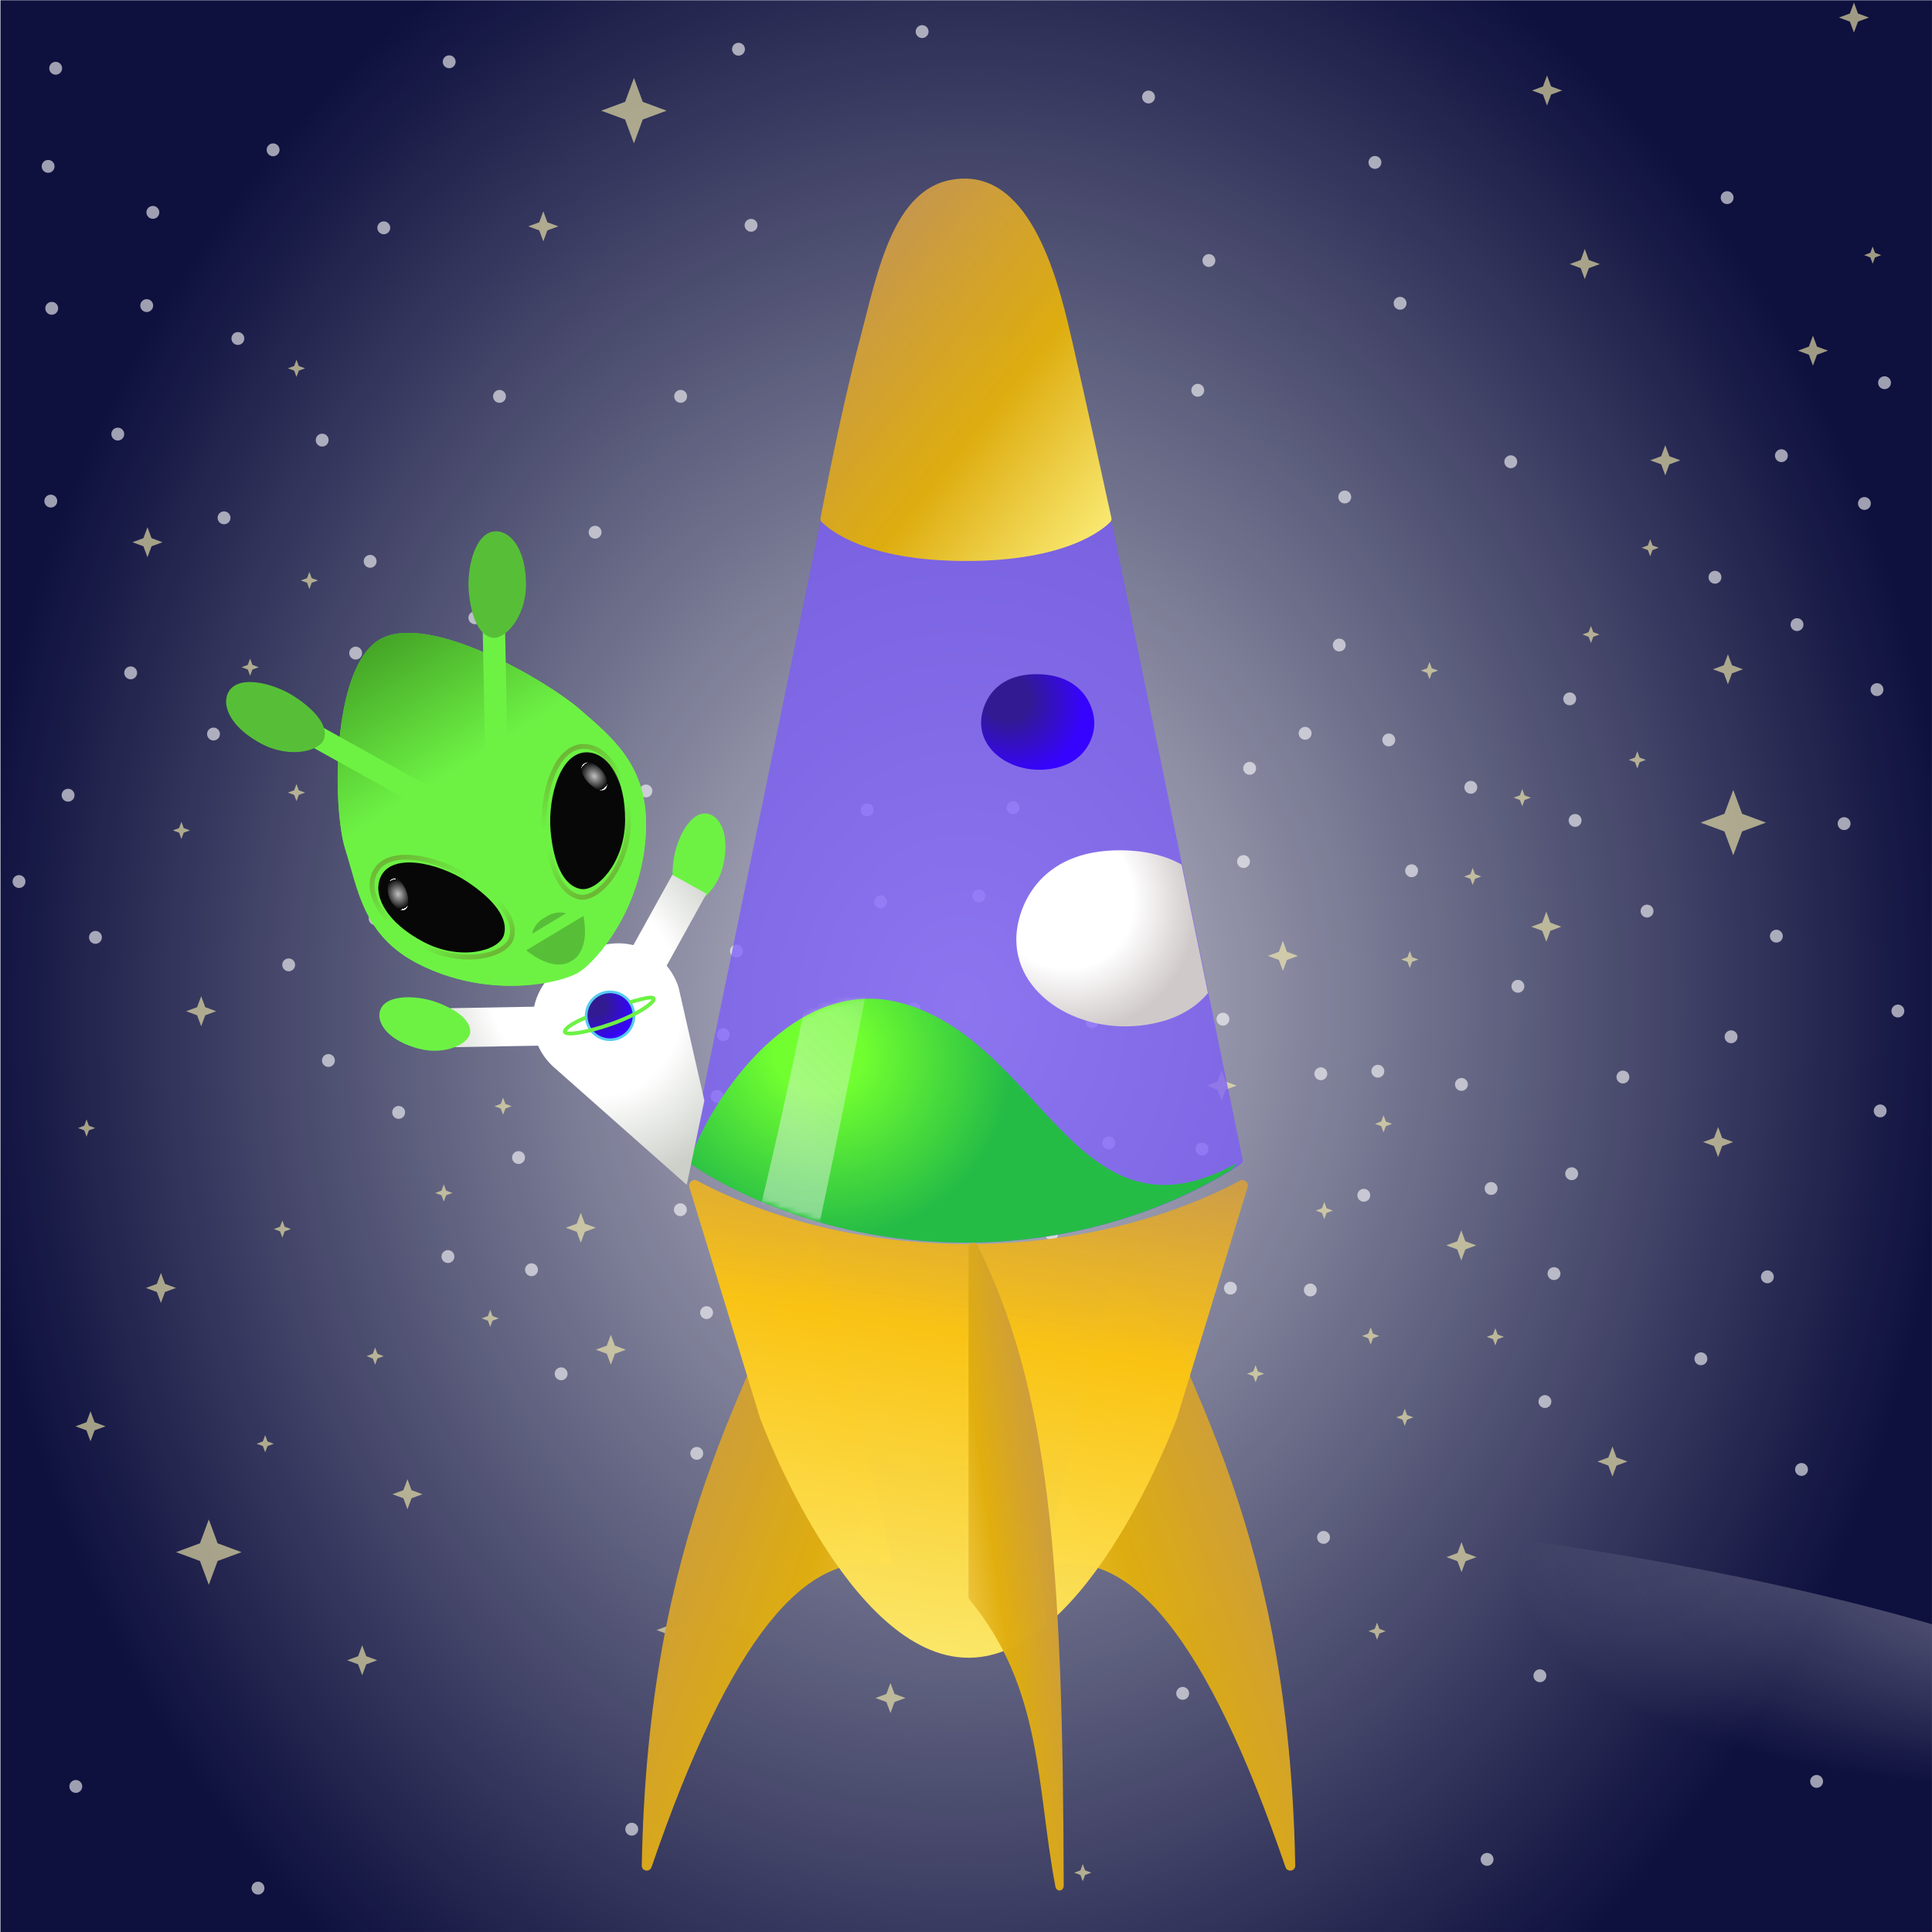 <svg width="350" height="350" viewBox="0 0 350 350" fill="none" xmlns="http://www.w3.org/2000/svg">
<g clip-path="url(#clip0_650_67224)">
<g clip-path="url(#clip1_650_67224)">
<g clip-path="url(#clip2_650_67224)">
<g filter="url(#filter0_f_650_67224)">
<rect x="350.08" y="350.045" width="350" height="350" transform="rotate(-180 350.08 350.045)" fill="#0E103E"/>
</g>
<g style="mix-blend-mode:overlay" filter="url(#filter1_f_650_67224)">
<ellipse rx="270.447" ry="92.788" transform="matrix(1 0.002 0.002 -1 176.734 365.186)" fill="url(#paint0_radial_650_67224)"/>
</g>
<g style="mix-blend-mode:overlay" filter="url(#filter2_f_650_67224)">
<ellipse cx="174.396" cy="133.051" rx="273.297" ry="336.951" transform="rotate(0.127 174.396 133.051)" fill="url(#paint1_radial_650_67224)"/>
</g>
<g opacity="0.6">
<circle cx="21.337" cy="78.641" r="1.167" fill="white"/>
<circle cx="214.321" cy="248.225" r="1.167" transform="rotate(165 214.321 248.225)" fill="white"/>
<circle cx="325.548" cy="113.156" r="1.167" transform="rotate(75 325.548 113.156)" fill="white"/>
<circle cx="340.034" cy="124.932" r="1.167" transform="rotate(75 340.034 124.932)" fill="white"/>
<circle cx="322.718" cy="82.549" r="1.167" transform="rotate(75 322.718 82.549)" fill="white"/>
<circle cx="157.077" cy="146.73" r="1.167" transform="rotate(75 157.077 146.73)" fill="white"/>
<circle cx="266.452" cy="142.628" r="1.167" transform="rotate(75 266.452 142.628)" fill="white"/>
<circle cx="8.72" cy="30.14" r="1.167" transform="rotate(75 8.72 30.14)" fill="white"/>
<circle cx="64.434" cy="118.315" r="1.167" fill="white"/>
<circle cx="162.424" cy="221.057" r="1.167" transform="rotate(165 162.424 221.057)" fill="white"/>
<circle cx="298.38" cy="165.052" r="1.167" transform="rotate(75 298.38 165.052)" fill="white"/>
<circle cx="129.909" cy="198.626" r="1.167" transform="rotate(75 129.909 198.626)" fill="white"/>
<circle cx="239.284" cy="194.525" r="1.167" transform="rotate(75 239.284 194.525)" fill="white"/>
<circle cx="40.587" cy="93.808" r="1.167" transform="rotate(75 40.587 93.808)" fill="white"/>
<circle cx="58.366" cy="79.73" r="1.167" fill="white"/>
<circle cx="178.272" cy="256.756" r="1.167" transform="rotate(165 178.272 256.756)" fill="white"/>
<circle cx="334.079" cy="149.205" r="1.167" transform="rotate(75 334.079 149.205)" fill="white"/>
<circle cx="165.608" cy="182.779" r="1.167" transform="rotate(75 165.608 182.779)" fill="white"/>
<circle cx="274.983" cy="178.677" r="1.167" transform="rotate(75 274.983 178.677)" fill="white"/>
<circle cx="294.007" cy="195.115" r="1.167" transform="rotate(75 294.007 195.115)" fill="white"/>
<circle cx="67.054" cy="101.69" r="1.167" transform="rotate(75 67.054 101.69)" fill="white"/>
<circle cx="17.292" cy="169.813" r="1.167" fill="white"/>
<circle cx="194.631" cy="159.112" r="1.167" transform="rotate(165 194.631 159.112)" fill="white"/>
<circle cx="236.435" cy="132.845" r="1.167" transform="rotate(75 236.435 132.845)" fill="white"/>
<circle cx="67.964" cy="166.419" r="1.167" transform="rotate(75 67.964 166.419)" fill="white"/>
<circle cx="177.339" cy="162.318" r="1.167" transform="rotate(75 177.339 162.318)" fill="white"/>
<circle cx="3.444" cy="159.7" r="1.167" fill="white"/>
<circle cx="210.624" cy="165.296" r="1.167" transform="rotate(165 210.624 165.296)" fill="white"/>
<circle cx="242.618" cy="116.853" r="1.167" transform="rotate(75 242.618 116.853)" fill="white"/>
<circle cx="74.15" cy="150.427" r="1.167" transform="rotate(75 74.15 150.427)" fill="white"/>
<circle cx="183.525" cy="146.326" r="1.167" transform="rotate(75 183.525 146.326)" fill="white"/>
<circle cx="52.298" cy="174.792" r="1.167" fill="white"/>
<circle cx="59.499" cy="192.118" r="1.167" fill="white"/>
<circle cx="159.53" cy="163.363" r="1.167" transform="rotate(165 159.53 163.363)" fill="white"/>
<circle cx="278.968" cy="303.578" r="1.167" transform="rotate(75 278.968 303.578)" fill="white"/>
<circle cx="72.216" cy="201.521" r="1.167" transform="rotate(75 72.216 201.521)" fill="white"/>
<circle cx="181.591" cy="197.419" r="1.167" transform="rotate(75 181.591 197.419)" fill="white"/>
<circle cx="9.202" cy="90.777" r="1.167" fill="white"/>
<circle cx="222.903" cy="233.361" r="1.167" transform="rotate(165 222.903 233.361)" fill="white"/>
<circle cx="310.685" cy="104.575" r="1.167" transform="rotate(75 310.685 104.575)" fill="white"/>
<circle cx="214.253" cy="306.768" r="1.167" transform="rotate(75 214.253 306.768)" fill="white"/>
<circle cx="251.589" cy="134.047" r="1.167" transform="rotate(75 251.589 134.047)" fill="white"/>
<circle cx="10.087" cy="12.367" r="1.167" transform="rotate(75 10.087 12.367)" fill="white"/>
<circle cx="320.177" cy="231.31" r="1.167" fill="white"/>
<circle cx="217.76" cy="208.162" r="1.167" transform="rotate(165 217.76 208.162)" fill="white"/>
<circle cx="216.987" cy="70.701" r="1.167" transform="rotate(75 216.987 70.701)" fill="white"/>
<circle cx="117.015" cy="143.289" r="1.167" transform="rotate(75 117.015 143.289)" fill="white"/>
<circle cx="226.39" cy="139.188" r="1.167" transform="rotate(75 226.39 139.188)" fill="white"/>
<circle cx="27.692" cy="38.472" r="1.167" transform="rotate(75 27.692 38.472)" fill="white"/>
<circle cx="23.671" cy="121.893" r="1.167" fill="white"/>
<circle cx="200.874" cy="207.05" r="1.167" transform="rotate(165 200.874 207.05)" fill="white"/>
<circle cx="284.372" cy="126.604" r="1.167" transform="rotate(75 284.372 126.604)" fill="white"/>
<circle cx="13.733" cy="323.63" r="1.167" transform="rotate(75 13.733 323.63)" fill="white"/>
<circle cx="225.278" cy="156.077" r="1.167" transform="rotate(75 225.278 156.077)" fill="white"/>
<circle cx="26.579" cy="55.361" r="1.167" transform="rotate(75 26.579 55.361)" fill="white"/>
<circle cx="43.093" cy="61.323" r="1.167" fill="white"/>
<circle cx="49.474" cy="27.143" r="1.167" fill="white"/>
<circle cx="69.526" cy="41.271" r="1.167" fill="white"/>
<circle cx="81.374" cy="11.193" r="1.167" fill="white"/>
<circle cx="273.692" cy="83.654" r="1.167" fill="white"/>
<circle cx="312.886" cy="35.803" r="1.167" fill="white"/>
<circle cx="253.64" cy="54.943" r="1.167" fill="white"/>
<circle cx="249.083" cy="29.423" r="1.167" fill="white"/>
<circle cx="167.052" cy="5.724" r="1.167" fill="white"/>
<circle cx="133.784" cy="8.915" r="1.167" fill="white"/>
<circle cx="136.061" cy="40.815" r="1.167" fill="white"/>
<circle cx="90.489" cy="71.805" r="1.167" fill="white"/>
<circle cx="208.067" cy="17.573" r="1.167" fill="white"/>
<circle cx="219.005" cy="47.196" r="1.167" fill="white"/>
<circle cx="243.614" cy="90.034" r="1.167" fill="white"/>
<circle cx="123.302" cy="71.805" r="1.167" fill="white"/>
<circle cx="107.808" cy="96.415" r="1.167" fill="white"/>
<circle cx="144.319" cy="266.498" r="1.167" transform="rotate(165 144.319 266.498)" fill="white"/>
<circle cx="343.821" cy="183.158" r="1.167" transform="rotate(75 343.821 183.158)" fill="white"/>
<circle cx="175.351" cy="216.732" r="1.167" transform="rotate(75 175.351 216.732)" fill="white"/>
<circle cx="284.726" cy="212.63" r="1.167" transform="rotate(75 284.726 212.63)" fill="white"/>
<circle cx="86.028" cy="111.914" r="1.167" transform="rotate(75 86.028 111.914)" fill="white"/>
<circle cx="9.37" cy="55.854" r="1.167" fill="white"/>
<circle cx="126.225" cy="263.293" r="1.167" transform="rotate(165 126.225 263.293)" fill="white"/>
<circle cx="340.616" cy="201.251" r="1.167" transform="rotate(75 340.616 201.251)" fill="white"/>
<circle cx="114.448" cy="331.377" r="1.167" transform="rotate(75 114.448 331.377)" fill="white"/>
<circle cx="281.521" cy="230.724" r="1.167" transform="rotate(75 281.521 230.724)" fill="white"/>
<circle cx="308.134" cy="246.157" r="1.167" transform="rotate(75 308.134 246.157)" fill="white"/>
<circle cx="279.878" cy="253.904" r="1.167" transform="rotate(75 279.878 253.904)" fill="white"/>
<circle cx="239.775" cy="278.513" r="1.167" transform="rotate(75 239.775 278.513)" fill="white"/>
<circle cx="197.847" cy="185.088" r="1.167" transform="rotate(75 197.847 185.088)" fill="white"/>
<circle cx="144.983" cy="206.963" r="1.167" transform="rotate(75 144.983 206.963)" fill="white"/>
<circle cx="145.894" cy="244.333" r="1.167" transform="rotate(75 145.894 244.333)" fill="white"/>
<circle cx="93.941" cy="209.698" r="1.167" transform="rotate(75 93.941 209.698)" fill="white"/>
<circle cx="93.03" cy="184.177" r="1.167" transform="rotate(75 93.03 184.177)" fill="white"/>
<circle cx="82.823" cy="130.007" r="1.167" transform="rotate(75 82.823 130.007)" fill="white"/>
<circle cx="101.774" cy="130.295" r="1.167" fill="white"/>
<circle cx="123.256" cy="219.15" r="1.167" transform="rotate(165 123.256 219.15)" fill="white"/>
<circle cx="326.362" cy="266.208" r="1.167" transform="rotate(75 326.362 266.208)" fill="white"/>
<circle cx="313.603" cy="187.823" r="1.167" transform="rotate(75 313.603 187.823)" fill="white"/>
<circle cx="321.806" cy="169.594" r="1.167" transform="rotate(75 321.806 169.594)" fill="white"/>
<circle cx="285.347" cy="148.63" r="1.167" transform="rotate(75 285.347 148.63)" fill="white"/>
<circle cx="329.097" cy="322.718" r="1.167" transform="rotate(75 329.097 322.718)" fill="white"/>
<circle cx="255.726" cy="157.745" r="1.167" transform="rotate(75 255.726 157.745)" fill="white"/>
<circle cx="337.757" cy="91.208" r="1.167" transform="rotate(75 337.757 91.208)" fill="white"/>
<circle cx="341.401" cy="69.333" r="1.167" transform="rotate(75 341.401 69.333)" fill="white"/>
<circle cx="128.003" cy="237.794" r="1.167" transform="rotate(75 128.003 237.794)" fill="white"/>
<circle cx="237.378" cy="233.693" r="1.167" transform="rotate(75 237.378 233.693)" fill="white"/>
<circle cx="247.066" cy="216.534" r="1.167" transform="rotate(75 247.066 216.534)" fill="white"/>
<circle cx="221.546" cy="184.633" r="1.167" transform="rotate(75 221.546 184.633)" fill="white"/>
<circle cx="38.679" cy="132.977" r="1.167" transform="rotate(75 38.679 132.977)" fill="white"/>
<circle cx="46.739" cy="342.053" r="1.167" fill="white"/>
<circle cx="131.026" cy="187.43" r="1.167" transform="rotate(165 131.026 187.43)" fill="white"/>
<circle cx="264.753" cy="196.452" r="1.167" transform="rotate(75 264.753 196.452)" fill="white"/>
<circle cx="96.282" cy="230.026" r="1.167" transform="rotate(75 96.282 230.026)" fill="white"/>
<circle cx="205.657" cy="225.924" r="1.167" transform="rotate(75 205.657 225.924)" fill="white"/>
<circle cx="269.398" cy="336.846" r="1.167" transform="rotate(75 269.398 336.846)" fill="white"/>
<circle cx="79.837" cy="172.925" r="1.167" fill="white"/>
<circle cx="133.413" cy="172.294" r="1.167" transform="rotate(165 133.413 172.294)" fill="white"/>
<circle cx="249.616" cy="194.064" r="1.167" transform="rotate(75 249.616 194.064)" fill="white"/>
<circle cx="81.148" cy="227.638" r="1.167" transform="rotate(75 81.148 227.638)" fill="white"/>
<circle cx="190.523" cy="223.537" r="1.167" transform="rotate(75 190.523 223.537)" fill="white"/>
<circle cx="105.663" cy="158.611" r="1.167" fill="white"/>
<circle cx="112.17" cy="192.805" r="1.167" transform="rotate(165 112.17 192.805)" fill="white"/>
<circle cx="270.128" cy="215.306" r="1.167" transform="rotate(75 270.128 215.306)" fill="white"/>
<circle cx="101.657" cy="248.88" r="1.167" transform="rotate(75 101.657 248.88)" fill="white"/>
<circle cx="211.032" cy="244.779" r="1.167" transform="rotate(75 211.032 244.779)" fill="white"/>
<circle cx="12.335" cy="144.062" r="1.167" transform="rotate(75 12.335 144.062)" fill="white"/>
<path d="M255.397 175.378L254.977 174.242L253.841 173.822L254.977 173.402L255.397 172.266L255.818 173.402L256.953 173.822L255.818 174.242L255.397 175.378Z" fill="#FFF7B0"/>
<path d="M88.803 163.528L88.383 162.393L87.248 161.972L88.383 161.552L88.803 160.417L89.224 161.552L90.359 161.972L89.224 162.393L88.803 163.528Z" fill="#FFF7B0"/>
<path d="M53.712 68.281L53.291 67.146L52.156 66.725L53.291 66.305L53.712 65.17L54.132 66.305L55.268 66.725L54.132 67.146L53.712 68.281Z" fill="#FFF7B0"/>
<path d="M339.251 47.773L338.831 46.638L337.695 46.218L338.831 45.797L339.251 44.662L339.671 45.797L340.807 46.218L339.671 46.638L339.251 47.773Z" fill="#FFF7B0"/>
<path d="M239.907 220.862L239.487 219.727L238.351 219.306L239.487 218.886L239.907 217.751L240.327 218.886L241.463 219.306L240.327 219.727L239.907 220.862Z" fill="#FFF7B0"/>
<path d="M80.401 217.672L79.981 216.536L78.845 216.116L79.981 215.696L80.401 214.56L80.821 215.696L81.957 216.116L80.821 216.536L80.401 217.672Z" fill="#FFF7B0"/>
<path d="M45.309 122.425L44.889 121.289L43.754 120.869L44.889 120.449L45.309 119.313L45.73 120.449L46.865 120.869L45.73 121.289L45.309 122.425Z" fill="#FFF7B0"/>
<path d="M288.214 116.5L287.793 115.364L286.658 114.944L287.793 114.524L288.214 113.388L288.634 114.524L289.77 114.944L288.634 115.364L288.214 116.5Z" fill="#FFF7B0"/>
<path d="M250.641 205.148L250.221 204.013L249.086 203.593L250.221 203.172L250.641 202.037L251.062 203.172L252.197 203.593L251.062 204.013L250.641 205.148Z" fill="#FFF7B0"/>
<path d="M91.136 201.958L90.715 200.822L89.58 200.402L90.715 199.982L91.136 198.846L91.556 199.982L92.691 200.402L91.556 200.822L91.136 201.958Z" fill="#FFF7B0"/>
<path d="M56.046 106.711L55.626 105.575L54.49 105.155L55.626 104.735L56.046 103.599L56.466 104.735L57.602 105.155L56.466 105.575L56.046 106.711Z" fill="#FFF7B0"/>
<path d="M298.948 100.786L298.528 99.65L297.392 99.23L298.528 98.81L298.948 97.674L299.368 98.81L300.504 99.23L299.368 99.65L298.948 100.786Z" fill="#FFF7B0"/>
<path d="M248.307 243.577L247.887 242.442L246.752 242.021L247.887 241.601L248.307 240.465L248.728 241.601L249.863 242.021L248.728 242.442L248.307 243.577Z" fill="#FFF7B0"/>
<path d="M270.891 243.737L270.471 242.602L269.336 242.181L270.471 241.761L270.891 240.626L271.312 241.761L272.447 242.181L271.312 242.602L270.891 243.737Z" fill="#FFF7B0"/>
<path d="M254.485 258.32L254.065 257.185L252.929 256.764L254.065 256.344L254.485 255.209L254.905 256.344L256.041 256.764L254.905 257.185L254.485 258.32Z" fill="#FFF7B0"/>
<path d="M88.803 240.388L88.383 239.252L87.248 238.832L88.383 238.412L88.803 237.276L89.224 238.412L90.359 238.832L89.224 239.252L88.803 240.388Z" fill="#FFF7B0"/>
<path d="M53.712 145.14L53.291 144.004L52.156 143.584L53.291 143.164L53.712 142.028L54.132 143.164L55.268 143.584L54.132 144.004L53.712 145.14Z" fill="#FFF7B0"/>
<path d="M296.614 139.216L296.194 138.08L295.058 137.66L296.194 137.24L296.614 136.104L297.034 137.24L298.17 137.66L297.034 138.08L296.614 139.216Z" fill="#FFF7B0"/>
<path d="M161.316 310.329L160.581 308.342L158.594 307.606L160.581 306.871L161.316 304.884L162.052 306.871L164.039 307.606L162.052 308.342L161.316 310.329Z" fill="#FFF7B0"/>
<path d="M110.662 247.233L109.927 245.246L107.939 244.511L109.927 243.775L110.662 241.788L111.397 243.775L113.385 244.511L111.397 245.246L110.662 247.233Z" fill="#FFF7B0"/>
<path d="M91.133 146.722L90.397 144.734L88.41 143.999L90.397 143.264L91.133 141.276L91.868 143.264L93.856 143.999L91.868 144.734L91.133 146.722Z" fill="#FFF7B0"/>
<path d="M98.426 43.727L97.69 41.739L95.703 41.004L97.69 40.269L98.426 38.281L99.161 40.269L101.148 41.004L99.161 41.739L98.426 43.727Z" fill="#FFF7B0"/>
<path d="M311.25 209.612L310.515 207.625L308.527 206.89L310.515 206.154L311.25 204.167L311.985 206.154L313.973 206.89L311.985 207.625L311.25 209.612Z" fill="#FFF7B0"/>
<path d="M221.314 199.392L220.579 197.404L218.592 196.669L220.579 195.934L221.314 193.946L222.05 195.934L224.037 196.669L222.05 197.404L221.314 199.392Z" fill="#FFF7B0"/>
<path d="M65.613 303.493L64.878 301.506L62.891 300.77L64.878 300.035L65.613 298.048L66.349 300.035L68.336 300.77L66.349 301.506L65.613 303.493Z" fill="#FFF7B0"/>
<path d="M26.717 100.954L25.981 98.967L23.994 98.231L25.981 97.496L26.717 95.509L27.452 97.496L29.439 98.231L27.452 98.967L26.717 100.954Z" fill="#FFF7B0"/>
<path d="M301.68 86.11L300.944 84.123L298.957 83.388L300.944 82.652L301.68 80.665L302.415 82.652L304.402 83.388L302.415 84.123L301.68 86.11Z" fill="#FFF7B0"/>
<path d="M287.098 50.563L286.362 48.576L284.375 47.841L286.362 47.105L287.098 45.118L287.833 47.105L289.82 47.841L287.833 48.576L287.098 50.563Z" fill="#FFF7B0"/>
<path d="M335.859 5.901L335.124 3.914L333.137 3.179L335.124 2.443L335.859 0.456L336.595 2.443L338.582 3.179L336.595 3.914L335.859 5.901Z" fill="#FFF7B0"/>
<path d="M264.723 228.33L263.987 226.343L262 225.607L263.987 224.872L264.723 222.885L265.458 224.872L267.445 225.607L265.458 226.343L264.723 228.33Z" fill="#FFF7B0"/>
<path d="M292.109 267.49L291.374 265.503L289.387 264.768L291.374 264.032L292.109 262.045L292.845 264.032L294.832 264.768L292.845 265.503L292.109 267.49Z" fill="#FFF7B0"/>
<path d="M264.766 284.808L264.03 282.82L262.043 282.085L264.03 281.35L264.766 279.362L265.501 281.35L267.488 282.085L265.501 282.82L264.766 284.808Z" fill="#FFF7B0"/>
<path d="M105.217 225.14L104.481 223.152L102.494 222.417L104.481 221.682L105.217 219.694L105.952 221.682L107.939 222.417L105.952 223.152L105.217 225.14Z" fill="#FFF7B0"/>
<path d="M16.395 261.11L15.659 259.123L13.672 258.388L15.659 257.652L16.395 255.665L17.13 257.652L19.117 258.388L17.13 259.123L16.395 261.11Z" fill="#FFF7B0"/>
<path d="M313.029 123.968L312.294 121.98L310.307 121.245L312.294 120.51L313.029 118.522L313.765 120.51L315.752 121.245L313.765 121.98L313.029 123.968Z" fill="#FFF7B0"/>
<path d="M280.125 170.608L279.39 168.621L277.402 167.886L279.39 167.15L280.125 165.163L280.86 167.15L282.848 167.886L280.86 168.621L280.125 170.608Z" fill="#FFF7B0"/>
<path d="M232.41 175.889L231.675 173.901L229.687 173.166L231.675 172.431L232.41 170.443L233.145 172.431L235.133 173.166L233.145 173.901L232.41 175.889Z" fill="#FFF7B0"/>
<path d="M29.154 236.045L28.419 234.058L26.431 233.322L28.419 232.587L29.154 230.599L29.89 232.587L31.877 233.322L29.89 234.058L29.154 236.045Z" fill="#FFF7B0"/>
<path d="M73.816 273.415L73.081 271.428L71.094 270.692L73.081 269.957L73.816 267.97L74.552 269.957L76.539 270.692L74.552 271.428L73.816 273.415Z" fill="#FFF7B0"/>
<path d="M37.825 287.109L36.225 282.785L31.901 281.185L36.225 279.585L37.825 275.26L39.426 279.585L43.75 281.185L39.426 282.785L37.825 287.109Z" fill="#FFF7B0"/>
<path d="M114.843 25.977L113.243 21.652L108.919 20.052L113.243 18.452L114.843 14.128L116.443 18.452L120.768 20.052L116.443 21.652L114.843 25.977Z" fill="#FFF7B0"/>
<path d="M313.997 154.948L312.397 150.624L308.073 149.024L312.397 147.424L313.997 143.099L315.598 147.424L319.922 149.024L315.598 150.624L313.997 154.948Z" fill="#FFF7B0"/>
<path d="M121.668 298.024L120.933 296.037L118.945 295.302L120.933 294.566L121.668 292.579L122.403 294.566L124.391 295.302L122.403 296.037L121.668 298.024Z" fill="#FFF7B0"/>
<path d="M36.445 185.915L35.71 183.928L33.722 183.192L35.71 182.457L36.445 180.47L37.181 182.457L39.168 183.192L37.181 183.928L36.445 185.915Z" fill="#FFF7B0"/>
<path d="M328.432 66.246L327.696 64.259L325.709 63.523L327.696 62.788L328.432 60.801L329.167 62.788L331.154 63.523L329.167 64.259L328.432 66.246Z" fill="#FFF7B0"/>
<path d="M280.262 19.117L279.526 17.13L277.539 16.395L279.526 15.659L280.262 13.672L280.997 15.659L282.984 16.395L280.997 17.13L280.262 19.117Z" fill="#FFF7B0"/>
<path d="M227.46 250.423L227.04 249.287L225.904 248.867L227.04 248.447L227.46 247.311L227.88 248.447L229.016 248.867L227.88 249.287L227.46 250.423Z" fill="#FFF7B0"/>
<path d="M67.954 247.233L67.534 246.098L66.398 245.678L67.534 245.257L67.954 244.122L68.374 245.257L69.51 245.678L68.374 246.098L67.954 247.233Z" fill="#FFF7B0"/>
<path d="M32.864 151.985L32.444 150.85L31.308 150.43L32.444 150.009L32.864 148.874L33.284 150.009L34.42 150.43L33.284 150.85L32.864 151.985Z" fill="#FFF7B0"/>
<path d="M275.766 146.062L275.346 144.926L274.211 144.506L275.346 144.085L275.766 142.95L276.187 144.085L277.322 144.506L276.187 144.926L275.766 146.062Z" fill="#FFF7B0"/>
<path d="M210.657 227.396L210.237 226.261L209.101 225.841L210.237 225.42L210.657 224.285L211.077 225.42L212.213 225.841L211.077 226.261L210.657 227.396Z" fill="#FFF7B0"/>
<path d="M51.151 224.207L50.731 223.071L49.595 222.651L50.731 222.231L51.151 221.095L51.571 222.231L52.707 222.651L51.571 223.071L51.151 224.207Z" fill="#FFF7B0"/>
<path d="M196.151 340.808L195.731 339.672L194.595 339.252L195.731 338.832L196.151 337.696L196.571 338.832L197.707 339.252L196.571 339.672L196.151 340.808Z" fill="#FFF7B0"/>
<path d="M258.964 123.035L258.543 121.9L257.408 121.479L258.543 121.059L258.964 119.923L259.384 121.059L260.52 121.479L259.384 121.9L258.964 123.035Z" fill="#FFF7B0"/>
<path d="M249.472 297.058L249.051 295.922L247.916 295.502L249.051 295.082L249.472 293.946L249.892 295.082L251.027 295.502L249.892 295.922L249.472 297.058Z" fill="#FFF7B0"/>
<path d="M48.04 263.103L47.62 261.967L46.484 261.547L47.62 261.126L48.04 259.991L48.46 261.126L49.596 261.547L48.46 261.967L48.04 263.103Z" fill="#FFF7B0"/>
<path d="M15.682 205.911L15.262 204.776L14.127 204.355L15.262 203.935L15.682 202.799L16.103 203.935L17.238 204.355L16.103 204.776L15.682 205.911Z" fill="#FFF7B0"/>
<path d="M266.79 160.339L266.37 159.203L265.234 158.783L266.37 158.363L266.79 157.227L267.21 158.363L268.346 158.783L267.21 159.203L266.79 160.339Z" fill="#FFF7B0"/>
</g>
</g>
<path d="M148.648 94.335L124.888 210.017C124.817 210.362 124.947 210.713 125.237 210.915C128.357 213.082 146.959 225.128 174.999 225.128C203.039 225.128 221.641 213.082 224.761 210.915C225.051 210.713 225.181 210.362 225.11 210.017L201.35 94.335C201.316 94.402 201.272 94.464 201.217 94.52C199.881 95.868 193.226 101.484 174.999 101.484C156.772 101.484 150.116 95.868 148.781 94.52C148.726 94.464 148.682 94.402 148.648 94.335Z" fill="#7B5BFA" fill-opacity="0.75"/>
<path d="M223.11 211.89C217.523 215.445 199.997 225.13 174.888 225.13C146.902 225.13 128.336 213.098 125.223 210.933C125.033 210.802 124.912 210.606 124.871 210.39C128.809 199.005 144.116 175.86 164.065 181.919C173.944 184.92 180.86 192.452 187.365 199.536C197.439 210.508 206.525 220.405 224.106 210.722C223.784 211.11 223.451 211.499 223.11 211.89Z" fill="url(#paint2_radial_650_67224)"/>
<path d="M214.052 156.62L218.832 179.91C216.933 182.156 214.118 184.13 210.037 185.164C197.279 188.398 184.115 181.122 184.115 170.208C184.115 164.751 187.923 153.877 203.152 154.039C207.743 154.088 211.309 155.093 214.052 156.62Z" fill="url(#paint3_radial_650_67224)"/>
<path d="M177.736 130.914C177.736 127.952 179.776 122.049 187.934 122.137C196.093 122.224 198.205 128.025 198.241 130.914C198.313 133.035 197.091 137.629 191.623 139.033C184.788 140.789 177.736 136.839 177.736 130.914Z" fill="url(#paint4_radial_650_67224)"/>
<mask id="mask0_650_67224" style="mask-type:alpha" maskUnits="userSpaceOnUse" x="124" y="180" width="101" height="46">
<path d="M223.108 211.888C217.521 215.443 199.995 225.128 174.886 225.128C146.9 225.128 128.335 213.096 125.221 210.931C125.031 210.8 124.91 210.604 124.869 210.388C128.807 199.003 144.114 175.858 164.063 181.917C173.942 184.918 180.858 192.45 187.363 199.534C197.437 210.506 206.524 220.403 224.104 210.72C223.782 211.108 223.449 211.497 223.108 211.888Z" fill="url(#paint5_radial_650_67224)"/>
</mask>
<g mask="url(#mask0_650_67224)">
<g filter="url(#filter3_f_650_67224)">
<mask id="mask1_650_67224" style="mask-type:alpha" maskUnits="userSpaceOnUse" x="124" y="94" width="102" height="132">
<path d="M148.861 95.063C148.948 94.639 149.321 94.335 149.753 94.335H200.244C200.677 94.335 201.05 94.639 201.137 95.063L224.991 211.157C225.073 211.553 224.886 211.953 224.525 212.135C220.622 214.107 198.374 224.815 174.999 225.125C151.577 225.436 129.287 214.176 125.449 212.139C125.099 211.952 124.923 211.56 125.003 211.171L148.861 95.063Z" fill="#577096" fill-opacity="0.75"/>
</mask>
<g mask="url(#mask1_650_67224)">
<g filter="url(#filter4_f_650_67224)">
<path d="M155.407 125.301C156.469 105.017 134.471 86.183 128.929 66.999C133.388 65.197 144.05 70.79 152.675 76.125C163.455 82.793 162.878 109.123 164.625 125.783C166.022 139.111 148.453 223.4 144.015 241.48L131.716 240.836C140.242 214.679 154.587 140.954 155.407 125.301Z" fill="url(#paint6_linear_650_67224)" fill-opacity="0.6"/>
</g>
</g>
</g>
</g>
<g filter="url(#filter5_d_650_67224)">
<path d="M147.433 221.637C147.224 220.752 145.976 220.678 145.653 221.528C135.556 248.09 116.919 274.655 115.806 335.228C115.787 336.265 117.24 336.496 117.576 335.515C131.888 293.711 145.728 277.769 159.918 280.902C160.609 281.055 161.264 280.446 161.102 279.757L147.433 221.637Z" fill="url(#paint7_linear_650_67224)"/>
<path d="M202.564 221.637C202.772 220.752 204.02 220.678 204.343 221.528C214.44 248.09 233.077 274.655 234.19 335.228C234.209 336.265 232.756 336.496 232.42 335.515C218.108 293.711 204.268 277.769 190.078 280.902C189.387 281.055 188.732 280.446 188.894 279.757L202.564 221.637Z" fill="url(#paint8_linear_650_67224)"/>
<path d="M125.847 211.154C125.099 210.746 124.17 211.484 124.419 212.299L137.221 254.13C137.226 254.146 137.224 254.143 137.23 254.158C137.413 254.656 153.264 297.585 174.997 297.585C196.731 297.585 212.582 254.656 212.765 254.158C212.771 254.143 212.769 254.146 212.774 254.13L225.576 212.299C225.825 211.484 224.896 210.746 224.148 211.154C218.249 214.371 200.593 222.64 174.997 222.64C149.401 222.64 131.746 214.371 125.847 211.154Z" fill="url(#paint9_linear_650_67224)"/>
<path d="M174.998 223.319C174.998 222.371 176.242 222.066 176.662 222.916C189.644 249.183 192.089 279.871 192.249 338.858C192.252 339.92 190.942 340.084 190.742 339.041C187.343 321.296 188.494 303.065 175.214 287.113C175.076 286.948 174.998 286.737 174.998 286.522V223.319Z" fill="url(#paint10_linear_650_67224)"/>
</g>
<path d="M155.657 61.94C159.111 48.962 161.897 32.356 174.784 32.356C187.67 32.356 192.184 52.917 194.34 62.256C196.326 70.86 200.671 90.762 201.343 93.84C201.4 94.105 201.333 94.366 201.144 94.559C199.761 95.971 193.093 101.627 174.998 101.627C156.849 101.627 150.196 95.937 148.841 94.547C148.658 94.359 148.592 94.107 148.641 93.85C149.176 91.043 152.492 73.828 155.657 61.94Z" fill="url(#paint11_linear_650_67224)"/>
<g filter="url(#filter6_d_650_67224)">
<path d="M130.999 154.49C132.15 149.477 130.8 146.279 128.887 145.372C125.473 143.755 122.56 149.427 122.022 153.568C121.483 157.709 122.146 160.536 123.961 161.39C125.777 162.243 129.847 159.503 130.999 154.49Z" fill="#6DF244"/>
<path d="M100.212 190.945C99.002 189.835 98.094 188.541 97.479 187.155L81.739 187.434L81.613 180.363L96.76 180.094C97.393 177.146 99.183 174.424 102.053 172.698L106.117 170.254C108.851 168.61 111.937 168.254 114.742 168.945L121.802 156.199L127.988 159.626L120.764 172.669C121.712 173.789 122.462 175.119 122.937 176.629L127.602 197.103L124.412 212.37L100.212 190.945Z" fill="url(#paint12_radial_650_67224)"/>
<path d="M75.793 187.683C70.825 186.35 68.634 183.658 68.73 181.543C68.902 177.769 75.278 177.856 79.188 179.323C83.098 180.789 85.284 182.7 85.187 184.704C85.09 186.707 80.761 189.017 75.793 187.683Z" fill="#6DF244"/>
<path d="M62.564 151.617C60.244 144.391 59.95 118.89 68.699 113.629C77.449 108.368 99.065 121.05 104.936 126.14C110.806 131.231 117.27 136.312 117.037 147.628C116.743 161.869 108.128 171.872 104.793 173.877C101.458 175.882 88.583 178.8 75.868 172.381C65.764 167.281 64.884 158.842 62.564 151.617Z" fill="#6DF244"/>
<path d="M62.564 151.617C60.244 144.391 59.95 118.89 68.699 113.629C77.449 108.368 99.065 121.05 104.936 126.14C110.806 131.231 117.27 136.312 117.037 147.628C116.743 161.869 108.128 171.872 104.793 173.877C101.458 175.882 88.583 178.8 75.868 172.381C65.764 167.281 64.884 158.842 62.564 151.617Z" fill="url(#paint13_linear_650_67224)" fill-opacity="0.8"/>
<path d="M76.519 168.942C69.103 164.997 66.638 159.91 67.602 156.58C69.323 150.638 79.463 153.115 85.141 156.883C90.818 160.65 93.574 164.494 92.651 167.646C91.728 170.799 83.934 172.887 76.519 168.942Z" stroke="url(#paint14_linear_650_67224)" stroke-width="0.881"/>
<path fill-rule="evenodd" clip-rule="evenodd" d="M103.54 171.792C104.869 171.141 106.676 168.883 105.706 163.64L100.13 166.993L100.13 166.993L95.322 169.884C99.499 173.199 102.342 172.662 103.54 171.792Z" fill="#57BF37"/>
<path d="M113.134 146.386C113.191 138.874 110.214 134.817 107.157 134.208C101.702 133.121 99.309 142.19 99.858 148.25C100.407 154.31 102.273 158.084 105.171 158.653C108.069 159.221 113.076 153.899 113.134 146.386Z" fill="#070707" stroke="#070707" stroke-width="0.22"/>
<path d="M113.469 146.725C113.505 138.3 110.163 133.739 106.744 133.045C100.643 131.806 98.002 141.968 98.639 148.767C99.275 155.565 101.373 159.804 104.614 160.453C107.856 161.101 113.432 155.151 113.469 146.725Z" stroke="url(#paint15_linear_650_67224)" stroke-width="0.881"/>
<path d="M113.853 146.494C113.89 138.068 110.548 133.508 107.129 132.814C101.028 131.574 98.387 141.736 99.023 148.535C99.659 155.334 101.758 159.573 104.999 160.221C108.241 160.87 113.817 154.919 113.853 146.494Z" stroke="url(#paint16_linear_650_67224)" stroke-width="0.881"/>
<path d="M108.908 137.16C107.644 135.823 106.435 135.631 105.798 136.061C104.661 136.829 105.78 138.852 106.904 139.825C108.028 140.799 108.994 141.137 109.597 140.728C110.199 140.318 110.172 138.497 108.908 137.16Z" fill="url(#paint17_radial_650_67224)"/>
<path fill-rule="evenodd" clip-rule="evenodd" d="M98.791 163.896C98.13 164.19 96.726 165.199 96.397 166.881L99.474 165.031L102.55 163.181C100.91 162.683 99.361 163.45 98.791 163.896Z" fill="#57BF37"/>
<path d="M76.761 168.257C70.141 164.759 67.95 160.23 68.82 157.259C70.373 151.959 79.431 154.142 84.497 157.487C89.563 160.832 92.017 164.251 91.184 167.063C90.352 169.875 83.38 171.755 76.761 168.257Z" fill="#070707" stroke="#070707" stroke-width="0.22"/>
<path d="M70.498 160.255C69.91 158.511 70.306 157.354 70.985 156.993C72.197 156.348 73.458 158.286 73.791 159.735C74.124 161.184 73.97 162.196 73.325 162.536C72.681 162.876 71.086 161.998 70.498 160.255Z" fill="url(#paint18_radial_650_67224)"/>
<path d="M76.519 168.942C69.103 164.997 66.638 159.91 67.602 156.58C69.323 150.638 79.463 153.115 85.141 156.883C90.818 160.65 93.574 164.494 92.651 167.646C91.728 170.799 83.934 172.887 76.519 168.942Z" stroke="url(#paint19_linear_650_67224)" stroke-width="0.881"/>
<rect width="4.051" height="27.901" transform="matrix(1 -0.016 0.019 1 87.357 106.92)" fill="#6DF244"/>
<path d="M95.288 103.652C95.293 97.749 92.948 94.546 90.56 94.05C86.298 93.167 84.48 100.281 84.941 105.046C85.401 109.811 86.876 112.786 89.141 113.249C91.405 113.711 95.283 109.556 95.288 103.652Z" fill="#57BF37"/>
<rect width="4.051" height="27.901" transform="matrix(-0.483 0.876 0.874 0.486 53.973 126.993)" fill="#6DF244"/>
<path d="M47.368 132.466C42.152 129.701 40.422 126.129 41.105 123.787C42.323 119.609 49.459 121.339 53.452 123.98C57.444 126.622 59.38 129.32 58.727 131.537C58.073 133.753 52.584 135.23 47.368 132.466Z" fill="#57BF37"/>
<g filter="url(#filter7_d_650_67224)">
<circle cx="110.523" cy="181.467" r="4.336" transform="rotate(-6.772 110.523 181.467)" fill="url(#paint20_radial_650_67224)" stroke="#56CCF2" stroke-width="0.479"/>
<g filter="url(#filter8_d_650_67224)">
<path d="M114.083 179.006C117.013 178.182 118.278 177.96 118.426 178.383C118.637 178.985 115.662 181.231 110.761 182.947C105.86 184.663 102.543 185.004 102.332 184.402C102.182 183.972 103.246 182.992 106.119 181.786" stroke="#6DF244" stroke-width="0.685"/>
</g>
</g>
</g>
</g>
</g>
<defs>
<filter id="filter0_f_650_67224" x="-1.743" y="-1.778" width="353.646" height="353.646" filterUnits="userSpaceOnUse" color-interpolation-filters="sRGB">
<feFlood flood-opacity="0" result="BackgroundImageFix"/>
<feBlend mode="normal" in="SourceGraphic" in2="BackgroundImageFix" result="shape"/>
<feGaussianBlur stdDeviation="0.911" result="effect1_foregroundBlur_650_67224"/>
</filter>
<filter id="filter1_f_650_67224" x="-98.27" y="267.839" width="550.007" height="194.694" filterUnits="userSpaceOnUse" color-interpolation-filters="sRGB">
<feFlood flood-opacity="0" result="BackgroundImageFix"/>
<feBlend mode="normal" in="SourceGraphic" in2="BackgroundImageFix" result="shape"/>
<feGaussianBlur stdDeviation="2.279" result="effect1_foregroundBlur_650_67224"/>
</filter>
<filter id="filter2_f_650_67224" x="-103.46" y="-208.457" width="555.71" height="683.016" filterUnits="userSpaceOnUse" color-interpolation-filters="sRGB">
<feFlood flood-opacity="0" result="BackgroundImageFix"/>
<feBlend mode="normal" in="SourceGraphic" in2="BackgroundImageFix" result="shape"/>
<feGaussianBlur stdDeviation="2.279" result="effect1_foregroundBlur_650_67224"/>
</filter>
<filter id="filter3_f_650_67224" x="122.591" y="92.056" width="104.817" height="135.354" filterUnits="userSpaceOnUse" color-interpolation-filters="sRGB">
<feFlood flood-opacity="0" result="BackgroundImageFix"/>
<feBlend mode="normal" in="SourceGraphic" in2="BackgroundImageFix" result="shape"/>
<feGaussianBlur stdDeviation="1.139" result="effect1_foregroundBlur_650_67224"/>
</filter>
<filter id="filter4_f_650_67224" x="128.018" y="65.743" width="37.596" height="176.648" filterUnits="userSpaceOnUse" color-interpolation-filters="sRGB">
<feFlood flood-opacity="0" result="BackgroundImageFix"/>
<feBlend mode="normal" in="SourceGraphic" in2="BackgroundImageFix" result="shape"/>
<feGaussianBlur stdDeviation="0.456" result="effect1_foregroundBlur_650_67224"/>
</filter>
<filter id="filter5_d_650_67224" x="113.528" y="211.038" width="123.852" height="134.175" filterUnits="userSpaceOnUse" color-interpolation-filters="sRGB">
<feFlood flood-opacity="0" result="BackgroundImageFix"/>
<feColorMatrix in="SourceAlpha" type="matrix" values="0 0 0 0 0 0 0 0 0 0 0 0 0 0 0 0 0 0 127 0" result="hardAlpha"/>
<feOffset dx="0.456" dy="2.734"/>
<feGaussianBlur stdDeviation="1.367"/>
<feComposite in2="hardAlpha" operator="out"/>
<feColorMatrix type="matrix" values="0 0 0 0 0 0 0 0 0 0 0 0 0 0 0 0 0 0 0.25 0"/>
<feBlend mode="normal" in2="BackgroundImageFix" result="effect1_dropShadow_650_67224"/>
<feBlend mode="normal" in="SourceGraphic" in2="effect1_dropShadow_650_67224" result="shape"/>
</filter>
<filter id="filter6_d_650_67224" x="38.228" y="93.52" width="95.93" height="123.863" filterUnits="userSpaceOnUse" color-interpolation-filters="sRGB">
<feFlood flood-opacity="0" result="BackgroundImageFix"/>
<feColorMatrix in="SourceAlpha" type="matrix" values="0 0 0 0 0 0 0 0 0 0 0 0 0 0 0 0 0 0 127 0" result="hardAlpha"/>
<feOffset dy="2.279"/>
<feGaussianBlur stdDeviation="1.367"/>
<feComposite in2="hardAlpha" operator="out"/>
<feColorMatrix type="matrix" values="0 0 0 0 0 0 0 0 0 0 0 0 0 0 0 0 0 0 0.15 0"/>
<feBlend mode="normal" in2="BackgroundImageFix" result="effect1_dropShadow_650_67224"/>
<feBlend mode="normal" in="SourceGraphic" in2="effect1_dropShadow_650_67224" result="shape"/>
</filter>
<filter id="filter7_d_650_67224" x="101.701" y="176.891" width="17.352" height="9.701" filterUnits="userSpaceOnUse" color-interpolation-filters="sRGB">
<feFlood flood-opacity="0" result="BackgroundImageFix"/>
<feColorMatrix in="SourceAlpha" type="matrix" values="0 0 0 0 0 0 0 0 0 0 0 0 0 0 0 0 0 0 127 0" result="hardAlpha"/>
<feOffset dy="0.274"/>
<feGaussianBlur stdDeviation="0.137"/>
<feComposite in2="hardAlpha" operator="out"/>
<feColorMatrix type="matrix" values="0 0 0 0 0 0 0 0 0 0 0 0 0 0 0 0 0 0 0.25 0"/>
<feBlend mode="normal" in2="BackgroundImageFix" result="effect1_dropShadow_650_67224"/>
<feBlend mode="normal" in="SourceGraphic" in2="effect1_dropShadow_650_67224" result="shape"/>
</filter>
<filter id="filter8_d_650_67224" x="101.085" y="176.941" width="18.585" height="8.969" filterUnits="userSpaceOnUse" color-interpolation-filters="sRGB">
<feFlood flood-opacity="0" result="BackgroundImageFix"/>
<feColorMatrix in="SourceAlpha" type="matrix" values="0 0 0 0 0 0 0 0 0 0 0 0 0 0 0 0 0 0 127 0" result="hardAlpha"/>
<feOffset/>
<feGaussianBlur stdDeviation="0.445"/>
<feComposite in2="hardAlpha" operator="out"/>
<feColorMatrix type="matrix" values="0 0 0 0 1 0 0 0 0 1 0 0 0 0 1 0 0 0 1 0"/>
<feBlend mode="normal" in2="BackgroundImageFix" result="effect1_dropShadow_650_67224"/>
<feBlend mode="normal" in="SourceGraphic" in2="effect1_dropShadow_650_67224" result="shape"/>
</filter>
<radialGradient id="paint0_radial_650_67224" cx="0" cy="0" r="1" gradientUnits="userSpaceOnUse" gradientTransform="translate(270.447 106.491) rotate(99.123) scale(61.119 174.192)">
<stop stop-color="white" stop-opacity="0.75"/>
<stop offset="1" stop-color="white" stop-opacity="0"/>
</radialGradient>
<radialGradient id="paint1_radial_650_67224" cx="0" cy="0" r="1" gradientUnits="userSpaceOnUse" gradientTransform="translate(174.396 182.812) rotate(92.559) scale(219.36 178.105)">
<stop stop-color="white" stop-opacity="0.75"/>
<stop offset="1" stop-color="white" stop-opacity="0"/>
</radialGradient>
<radialGradient id="paint2_radial_650_67224" cx="0" cy="0" r="1" gradientUnits="userSpaceOnUse" gradientTransform="translate(148.119 190.514) rotate(28.545) scale(39.881 37.128)">
<stop offset="0.203" stop-color="#71FF30"/>
<stop offset="0.891" stop-color="#25BC46"/>
</radialGradient>
<radialGradient id="paint3_radial_650_67224" cx="0" cy="0" r="1" gradientUnits="userSpaceOnUse" gradientTransform="translate(191.584 161.495) rotate(46.834) scale(26.622 23.534)">
<stop offset="0.552" stop-color="white"/>
<stop offset="1" stop-color="#D0C9C9"/>
</radialGradient>
<radialGradient id="paint4_radial_650_67224" cx="0" cy="0" r="1" gradientUnits="userSpaceOnUse" gradientTransform="translate(182.148 126.184) rotate(44.415) scale(15.062 13.339)">
<stop offset="0.312" stop-color="#321A93"/>
<stop offset="1" stop-color="#3603FF"/>
<stop offset="1" stop-color="#3603FF"/>
</radialGradient>
<radialGradient id="paint5_radial_650_67224" cx="0" cy="0" r="1" gradientUnits="userSpaceOnUse" gradientTransform="translate(146.217 191.257) rotate(27.332) scale(58.602 42.347)">
<stop offset="0.302" stop-color="#FFB800"/>
<stop offset="1" stop-color="#FF7800"/>
</radialGradient>
<linearGradient id="paint6_linear_650_67224" x1="160.729" y1="220.937" x2="201.954" y2="177.999" gradientUnits="userSpaceOnUse">
<stop stop-color="#F2F2F2"/>
<stop offset="0" stop-color="#F2F2F2"/>
<stop offset="0.052" stop-color="#F2F2F2" stop-opacity="0.948"/>
<stop offset="1" stop-color="#F2F2F2" stop-opacity="0"/>
</linearGradient>
<linearGradient id="paint7_linear_650_67224" x1="122.196" y1="234.875" x2="190.367" y2="260.676" gradientUnits="userSpaceOnUse">
<stop stop-color="#C59651"/>
<stop offset="0.536" stop-color="#E0AE0D" stop-opacity="0.98"/>
<stop offset="1" stop-color="#FFE07B" stop-opacity="0.98"/>
</linearGradient>
<linearGradient id="paint8_linear_650_67224" x1="227.8" y1="234.875" x2="159.629" y2="260.676" gradientUnits="userSpaceOnUse">
<stop stop-color="#C59651"/>
<stop offset="0.536" stop-color="#E0AE0D" stop-opacity="0.98"/>
<stop offset="1" stop-color="#FFE07B" stop-opacity="0.98"/>
</linearGradient>
<linearGradient id="paint9_linear_650_67224" x1="174.997" y1="197.329" x2="157.129" y2="308.385" gradientUnits="userSpaceOnUse">
<stop stop-color="#C59651"/>
<stop offset="0.367" stop-color="#FBC412" stop-opacity="0.98"/>
<stop offset="1" stop-color="#FFF27B" stop-opacity="0.98"/>
</linearGradient>
<linearGradient id="paint10_linear_650_67224" x1="189.826" y1="240.337" x2="160.998" y2="244.487" gradientUnits="userSpaceOnUse">
<stop stop-color="#C59651"/>
<stop offset="0.536" stop-color="#E0AE0D" stop-opacity="0.98"/>
<stop offset="1" stop-color="#FFE07B" stop-opacity="0.98"/>
</linearGradient>
<linearGradient id="paint11_linear_650_67224" x1="156.015" y1="43.717" x2="210.871" y2="87.701" gradientUnits="userSpaceOnUse">
<stop stop-color="#C59651"/>
<stop offset="0.536" stop-color="#E0AE0D" stop-opacity="0.98"/>
<stop offset="1" stop-color="#FFF27B" stop-opacity="0.98"/>
</linearGradient>
<radialGradient id="paint12_radial_650_67224" cx="0" cy="0" r="1" gradientUnits="userSpaceOnUse" gradientTransform="translate(105.856 176.821) rotate(61.821) scale(36.19 30.55)">
<stop offset="0.552" stop-color="white"/>
<stop offset="1" stop-color="#CCD0C9"/>
</radialGradient>
<linearGradient id="paint13_linear_650_67224" x1="99.128" y1="164.454" x2="67.198" y2="113.092" gradientUnits="userSpaceOnUse">
<stop offset="0.527" stop-color="#6DF244"/>
<stop offset="1" stop-color="#388E1D"/>
</linearGradient>
<linearGradient id="paint14_linear_650_67224" x1="73.564" y1="151.549" x2="86.167" y2="172.509" gradientUnits="userSpaceOnUse">
<stop stop-color="#6CB835"/>
<stop offset="0.406" stop-color="#6CB835" stop-opacity="0"/>
</linearGradient>
<linearGradient id="paint15_linear_650_67224" x1="99.428" y1="135.997" x2="112.031" y2="156.958" gradientUnits="userSpaceOnUse">
<stop stop-color="#6CB835"/>
<stop offset="0.406" stop-color="#6CB835" stop-opacity="0"/>
</linearGradient>
<linearGradient id="paint16_linear_650_67224" x1="99.813" y1="135.766" x2="112.416" y2="156.727" gradientUnits="userSpaceOnUse">
<stop offset="0.542" stop-color="#6CB835" stop-opacity="0"/>
<stop offset="1" stop-color="#6CB835"/>
</linearGradient>
<radialGradient id="paint17_radial_650_67224" cx="0" cy="0" r="1" gradientUnits="userSpaceOnUse" gradientTransform="translate(107.664 138.344) rotate(48.008) scale(2.799 2.283)">
<stop stop-color="white" stop-opacity="0.75"/>
<stop offset="1" stop-color="white" stop-opacity="0"/>
<stop offset="1" stop-color="white"/>
</radialGradient>
<radialGradient id="paint18_radial_650_67224" cx="0" cy="0" r="1" gradientUnits="userSpaceOnUse" gradientTransform="translate(72.126 159.711) rotate(69.958) scale(2.799 2.283)">
<stop stop-color="white" stop-opacity="0.75"/>
<stop offset="1" stop-color="white" stop-opacity="0"/>
<stop offset="1" stop-color="white"/>
</radialGradient>
<linearGradient id="paint19_linear_650_67224" x1="73.564" y1="151.549" x2="86.167" y2="172.509" gradientUnits="userSpaceOnUse">
<stop offset="0.672" stop-color="#6CB835" stop-opacity="0"/>
<stop offset="1" stop-color="#6CB835"/>
</linearGradient>
<radialGradient id="paint20_radial_650_67224" cx="0" cy="0" r="1" gradientUnits="userSpaceOnUse" gradientTransform="translate(107.916 179.031) rotate(49.243) scale(7.354 6.443)">
<stop offset="0.312" stop-color="#321A93"/>
<stop offset="1" stop-color="#3603FF"/>
<stop offset="1" stop-color="#3603FF"/>
</radialGradient>
<clipPath id="clip0_650_67224">
<rect width="349.997" height="349.997" fill="white"/>
</clipPath>
<clipPath id="clip1_650_67224">
<rect width="349.997" height="349.997" fill="white"/>
</clipPath>
<clipPath id="clip2_650_67224">
<rect width="350" height="350" fill="white"/>
</clipPath>
</defs>
</svg>
